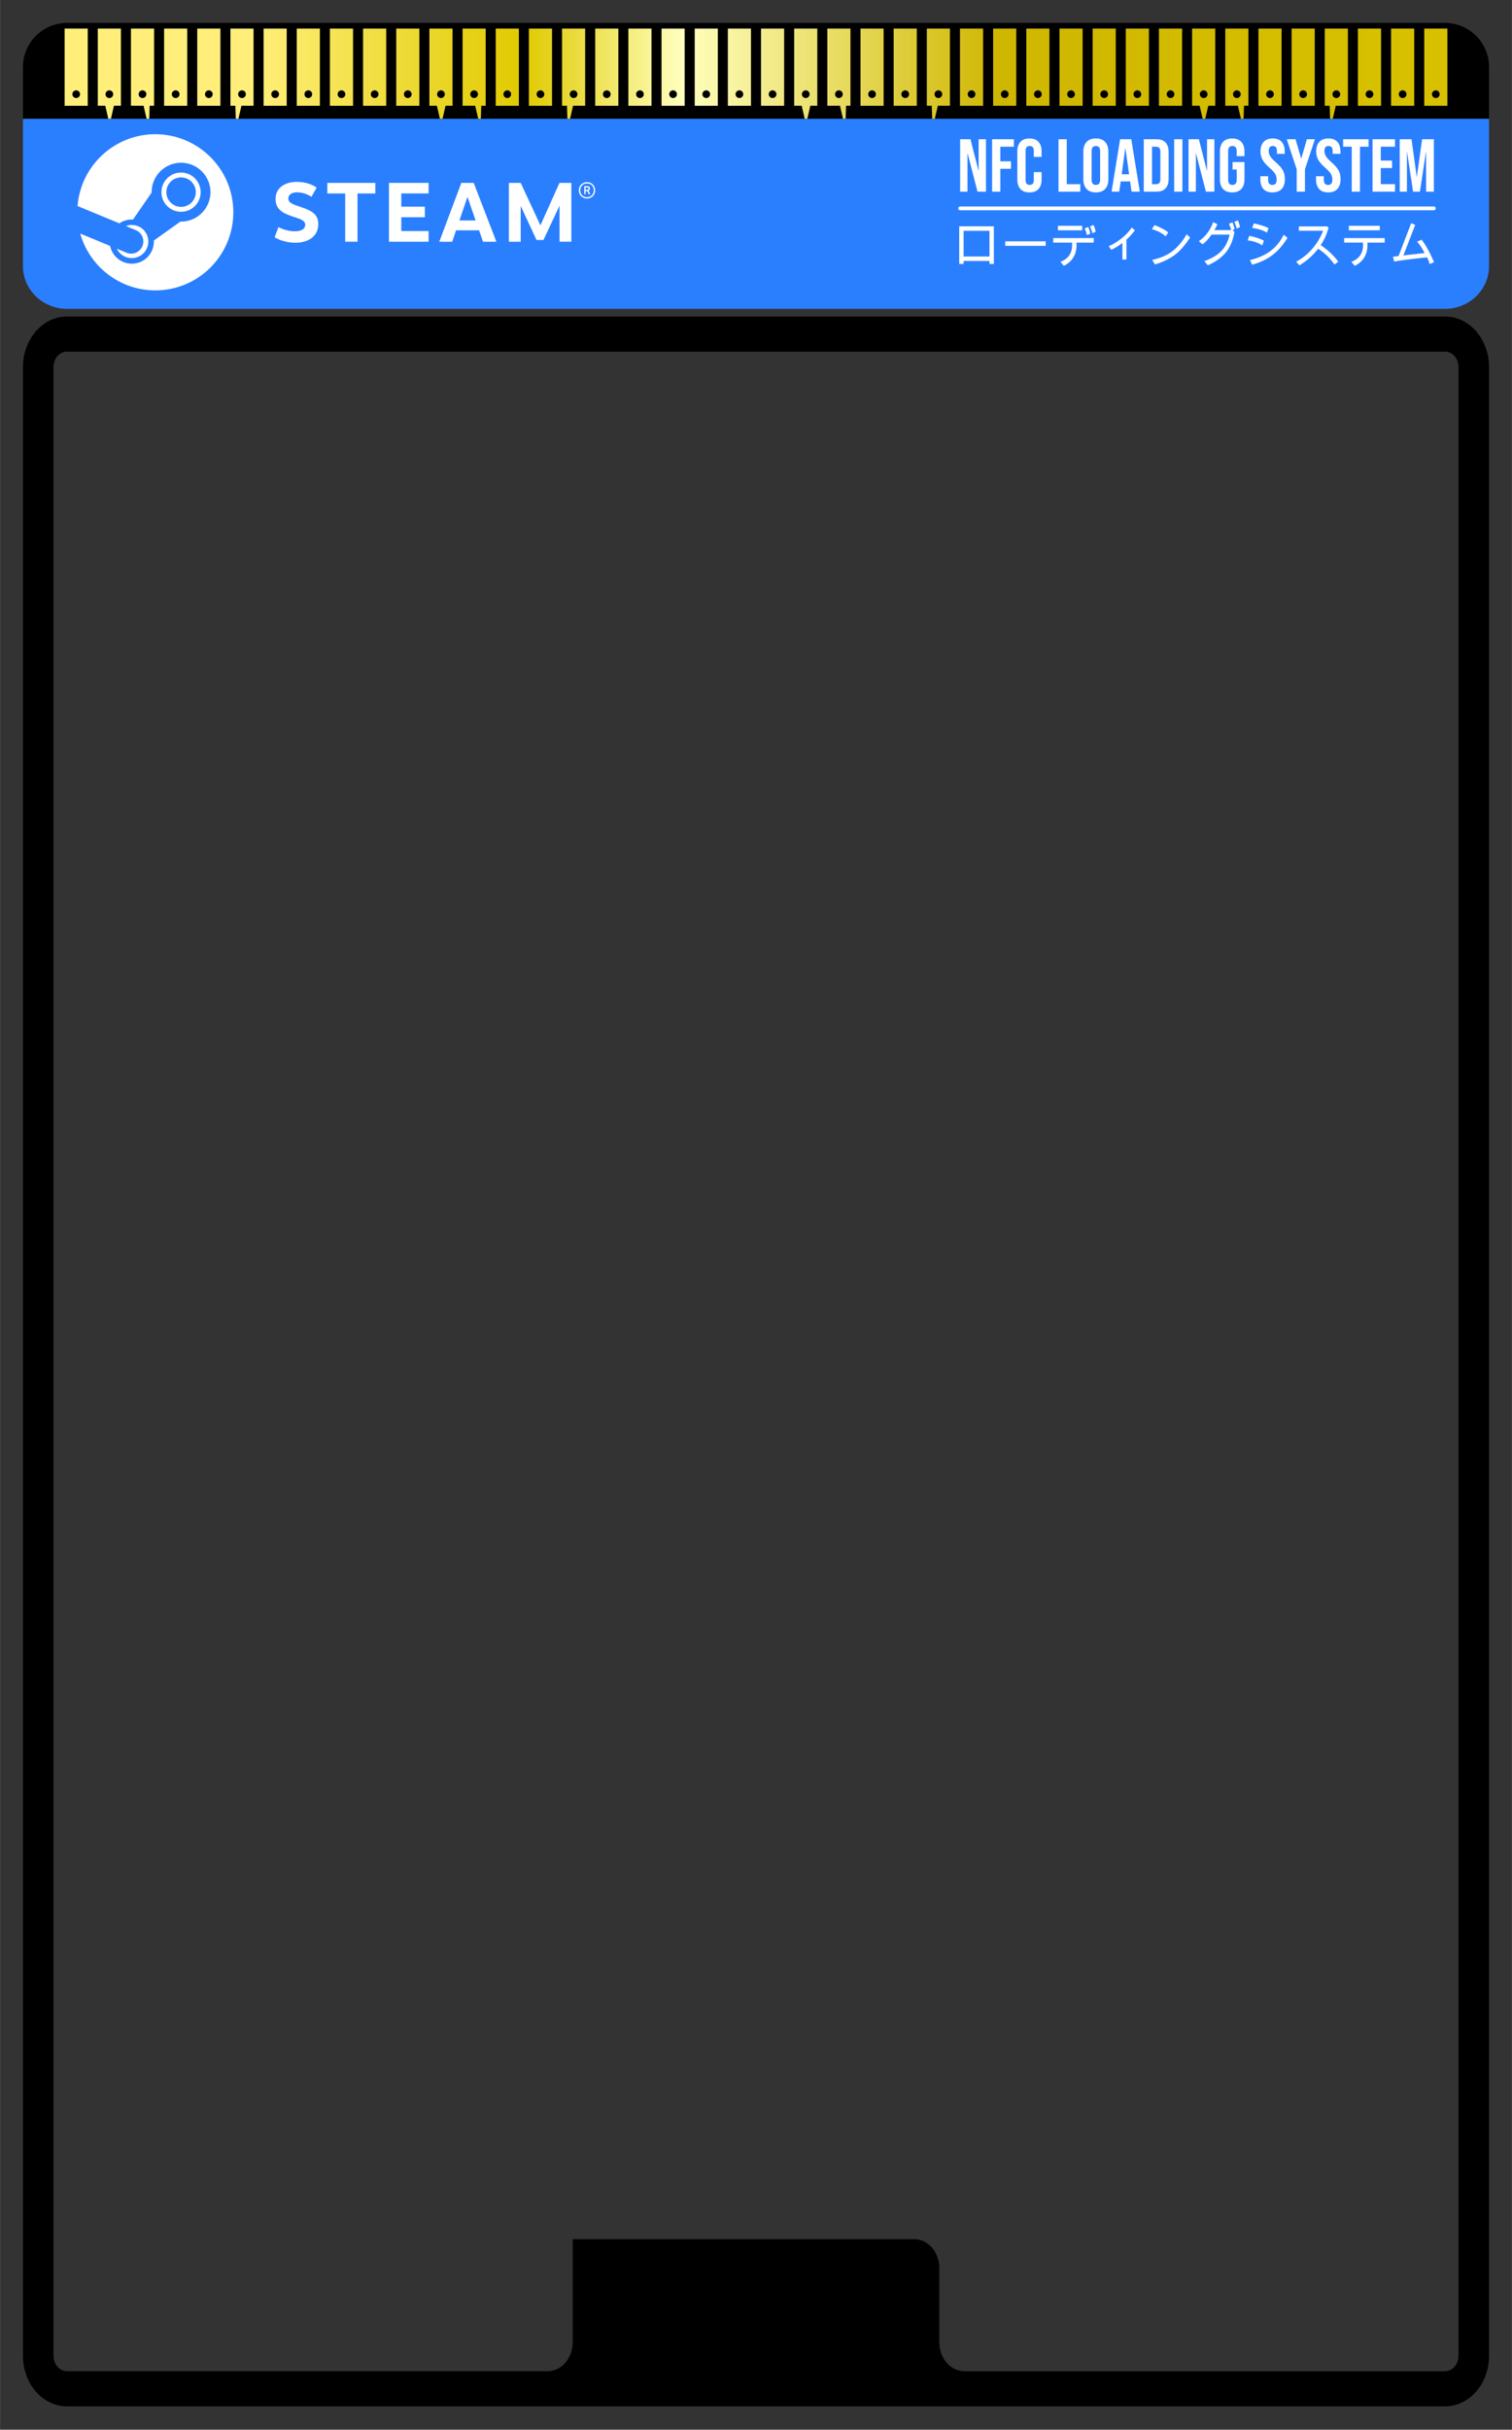 <?xml version="1.0" encoding="UTF-8" standalone="no"?>
<svg width="619" height="994" viewBox="0 0 198.048 318.048" version="1.1" xml:space="preserve"
  style="clip-rule:evenodd;fill-rule:evenodd;stroke-linejoin:round;stroke-miterlimit:2" id="svg10"
  sodipodi:docname="tapto_hucard_steam.svg" inkscape:version="1.3.2 (091e20e, 2023-11-25, custom)"
  xmlns:inkscape="http://www.inkscape.org/namespaces/inkscape"
  xmlns:sodipodi="http://sodipodi.sourceforge.net/DTD/sodipodi-0.dtd" xmlns="http://www.w3.org/2000/svg"
  xmlns:svg="http://www.w3.org/2000/svg" xmlns:serif="http://www.serif.com/">
  <rect x="0" y="0" width="198.048" height="318.048" fill="#333333" stroke="none"/>
  <sodipodi:namedview id="namedview1" pagecolor="#505050" bordercolor="#eeeeee" borderopacity="1"
    inkscape:showpageshadow="0" inkscape:pageopacity="0" inkscape:pagecheckerboard="0" inkscape:deskcolor="#505050"
    inkscape:zoom="1.4142136" inkscape:cx="663.26614" inkscape:cy="161.5739" inkscape:window-width="5120"
    inkscape:window-height="1369" inkscape:window-x="-8" inkscape:window-y="331" inkscape:window-maximized="1"
    inkscape:current-layer="Card-Top" />
  <g id="Background" transform="scale(0.32)" style="display:inline">
    <path id="Sticker-Rounded" serif:id="Sticker Rounded"
      d="m 618.9,24.756 v 944.388 c 0,13.663 -11.093,24.756 -24.756,24.756 H 24.756 C 11.093,993.9 0,982.807 0,969.144 V 24.756 C 0,11.093 11.093,0 24.756,0 H 594.144 C 607.807,0 618.9,11.093 618.9,24.756 Z"
      style="fill:none" />
  </g>
  <g id="Card-Frame" serif:id="Card Frame" transform="scale(0.32)" style="display:inline">
    <g id="Artwork-Area" serif:id="Artwork Area" transform="matrix(1,0,0,1.149,0,-146.882)">
      <path
        d="m 609.525,258.529 v 707.992 c 0,9.936 -8.068,18.004 -18.004,18.004 H 27.379 c -9.936,0 -18.004,-8.068 -18.004,-18.004 V 258.529 c 0,-9.936 8.068,-18.004 18.004,-18.004 h 564.142 c 9.936,0 18.004,8.068 18.004,18.004 z M 394.418,972.025 h 197.103 c 3.038,0 5.504,-2.466 5.504,-5.504 V 258.529 c 0,-3.038 -2.466,-5.504 -5.504,-5.504 H 27.379 c -3.038,0 -5.504,2.466 -5.504,5.504 v 707.992 c 0,3.038 2.466,5.504 5.504,5.504 h 197.103 c 5.51,-0.187 9.926,-4.719 9.926,-10.274 v -36.737 h 139.803 c 5.674,0 10.281,4.607 10.281,10.281 v 26.456 c 0,5.555 4.416,10.087 9.926,10.274 z"
        id="path1" />
      <!-- tapto logo bottom -->
    </g>
    <g id="Card-Top" serif:id="Card Top">
      <path id="path15"
        style="clip-rule:evenodd;fill-rule:evenodd;stroke-linejoin:round;stroke-miterlimit:2;display:inline;fill:#2a7fff;stroke-width:0.985"
        inkscape:label="Header-Background"
        d="M 609.525 48.535 L 609.525 108.831 C 609.525 118.496 601.441 126.341 591.484 126.341 L 27.416 126.341 C 17.459 126.341 9.375 118.496 9.375 108.831 L 9.375 48.535 " />
      <path id="NFC-Loading-System" serif:id="NFC Loading System"
        d="m 406.814,107.979 h -1.793 v -1.227 h -10.593 v 1.227 h -1.793 V 92.579 h 14.179 z m -1.793,-3.063 V 94.414 h -10.593 v 10.503 z m 23.007,-4.349 h -16.552 v -1.845 h 16.552 z m 20.469,-5.785 -1.376,0.598 c -0.238,-1.13 -0.555,-2.044 -0.949,-2.743 l 1.444,-0.608 c 0.368,0.744 0.662,1.662 0.882,2.753 z m -5.524,-0.569 h -9.924 v -1.845 h 9.924 z m 3.314,1.386 -1.366,0.589 c -0.245,-1.124 -0.562,-2.035 -0.95,-2.733 l 1.444,-0.608 c 0.369,0.744 0.659,1.662 0.872,2.753 z m 1.415,3.64 h -7.046 c 0.013,0.16 0.019,0.433 0.019,0.818 0,4.063 -1.735,6.955 -5.205,8.678 l -1.405,-1.636 c 1.577,-0.572 2.771,-1.44 3.581,-2.604 0.811,-1.164 1.216,-2.564 1.216,-4.2 0,-0.478 -0.013,-0.831 -0.038,-1.057 h -7.696 V 97.396 H 447.702 Z m 16.883,-5.007 c -1.48,1.821 -2.649,3.095 -3.508,3.82 v 8.089 h -1.647 v -6.743 c -1.583,1.216 -3.105,2.144 -4.565,2.783 l -1.018,-1.497 c 1.738,-0.704 3.5,-1.777 5.286,-3.216 1.787,-1.44 3.161,-2.895 4.124,-4.364 z m 13.636,0.837 -1.066,1.596 c -1.602,-1.39 -3.489,-2.357 -5.66,-2.903 l 1.095,-1.675 c 2.287,0.85 4.164,1.845 5.63,2.982 z m 8.936,2.085 c -2.281,3.465 -4.542,5.961 -6.785,7.491 -2.242,1.53 -4.778,2.704 -7.608,3.522 l -1.134,-1.845 c 3.541,-0.784 6.381,-2.038 8.519,-3.76 2.139,-1.723 3.999,-3.967 5.582,-6.733 z m 20.4,-4.249 -1.366,0.588 c -0.245,-1.13 -0.562,-2.041 -0.95,-2.732 l 1.444,-0.619 c 0.368,0.745 0.659,1.666 0.872,2.764 z m -2.2,0.818 -0.815,0.409 0.757,0.768 c -0.537,3.298 -1.68,6.046 -3.431,8.244 -1.751,2.197 -4.249,3.992 -7.492,5.381 l -1.366,-1.716 c 2.953,-1.031 5.268,-2.419 6.944,-4.164 1.677,-1.746 2.796,-3.972 3.358,-6.678 h -7.385 c -1.26,1.842 -2.504,3.168 -3.731,3.98 l -1.444,-1.306 c 2.662,-1.816 4.613,-4.409 5.853,-7.78 l 1.706,0.857 c -0.374,0.892 -0.778,1.696 -1.211,2.414 h 6.851 c -0.252,-1.057 -0.558,-1.908 -0.92,-2.553 l 1.454,-0.619 c 0.368,0.745 0.659,1.666 0.872,2.764 z m 13.898,-0.409 -0.64,1.856 c -1.731,-1.024 -3.745,-1.656 -6.038,-1.895 l 0.64,-1.905 c 2.545,0.545 4.559,1.194 6.038,1.945 z m 7.753,3.98 c -1.828,2.986 -3.887,5.341 -6.174,7.067 -2.287,1.726 -5.046,3.035 -8.277,3.925 l -0.91,-1.885 c 3.365,-0.805 6.172,-2.05 8.416,-3.736 2.245,-1.685 4.047,-3.898 5.404,-6.638 z m -9.644,1.167 -0.697,1.935 c -1.525,-1.097 -3.508,-1.786 -5.95,-2.064 l 0.639,-1.856 c 2.449,0.472 4.452,1.134 6.009,1.985 z m 30.451,8.577 -1.55,1.167 c -1.913,-2.687 -4.148,-4.837 -6.707,-6.454 -2.074,2.673 -4.616,4.938 -7.627,6.793 l -1.386,-1.466 c 2.5,-1.35 4.702,-3.115 6.604,-5.296 1.903,-2.181 3.387,-4.645 4.454,-7.391 h -9.943 v -1.755 l 11.63,-0.02 0.533,0.569 c -0.723,2.614 -1.796,4.977 -3.217,7.092 2.759,1.808 5.162,4.063 7.21,6.762 z m 16.989,-12.827 h -12.667 v -1.845 h 12.667 z m 1.987,5.027 h -7.046 c 0.014,0.16 0.019,0.433 0.019,0.818 0,4.063 -1.734,6.955 -5.204,8.678 l -1.406,-1.636 c 1.577,-0.572 2.771,-1.44 3.581,-2.604 0.811,-1.164 1.216,-2.564 1.216,-4.2 0,-0.478 -0.014,-0.831 -0.039,-1.057 h -7.695 v -1.845 h 16.572 z m 20.217,8.02 -1.764,0.758 c -0.239,-0.851 -0.595,-1.769 -1.066,-2.753 -6.667,0.691 -11.168,1.27 -13.5,1.735 l -0.475,-1.984 2.278,-0.259 5.165,-13.446 1.647,0.658 -4.826,12.518 8.674,-0.978 c -1.105,-2.127 -2.129,-3.674 -3.072,-4.638 l 1.841,-0.818 c 1.771,2.287 3.47,5.356 5.098,9.206 z M 393.016,86.011 c -0.423,0 -0.766,-0.343 -0.766,-0.766 0,-0.423 0.343,-0.767 0.766,-0.767 h 193.918 c 0.423,0 0.766,0.343 0.766,0.767 0,0.423 -0.343,0.766 -0.766,0.766 z m 0,-29.058 h 4.229 l 3.279,12.839 h 0.061 V 56.952 h 3.004 v 21.449 h -3.463 l -4.045,-15.658 h -0.061 v 15.658 h -3.004 z m 13.085,0 h 8.917 v 3.064 h -5.546 v 5.975 h 4.351 v 3.064 h -4.351 v 9.345 h -3.371 z m 15.291,21.756 c -1.613,0 -2.844,-0.46 -3.692,-1.379 -0.847,-0.919 -1.271,-2.216 -1.271,-3.891 V 61.916 c 0,-1.675 0.424,-2.972 1.271,-3.891 0.848,-0.92 2.079,-1.379 3.692,-1.379 1.614,0 2.845,0.46 3.693,1.379 0.847,0.919 1.271,2.216 1.271,3.891 v 2.267 h -3.187 v -2.482 c 0,-1.328 -0.562,-1.992 -1.685,-1.992 -1.124,0 -1.685,0.664 -1.685,1.992 v 11.981 c 0,1.307 0.562,1.961 1.685,1.961 1.123,0 1.685,-0.654 1.685,-1.961 v -3.278 h 3.187 v 3.033 c 0,1.675 -0.424,2.972 -1.271,3.891 -0.848,0.92 -2.079,1.379 -3.693,1.379 z m 11.891,-21.756 h 3.37 v 18.385 h 5.547 v 3.064 h -8.917 z m 15.291,21.756 c -1.654,0 -2.921,-0.47 -3.8,-1.41 -0.878,-0.94 -1.318,-2.267 -1.318,-3.984 V 62.039 c 0,-1.717 0.44,-3.044 1.318,-3.984 0.878,-0.94 2.145,-1.41 3.8,-1.41 1.655,0 2.921,0.47 3.8,1.41 0.878,0.94 1.318,2.267 1.318,3.984 v 11.276 c 0,1.717 -0.44,3.044 -1.318,3.984 -0.878,0.94 -2.144,1.41 -3.8,1.41 z m 0,-3.064 c 1.164,0 1.747,-0.705 1.747,-2.115 V 61.824 c 0,-1.409 -0.583,-2.114 -1.747,-2.114 -1.164,0 -1.747,0.705 -1.747,2.114 v 11.705 c 0,1.41 0.583,2.115 1.747,2.115 z m 9.929,-18.692 h 4.566 l 3.494,21.449 h -3.371 l -0.613,-4.259 v 0.061 h -3.831 l -0.613,4.198 h -3.126 z m 3.678,14.34 -1.502,-10.602 h -0.061 l -1.47,10.602 z m 6.006,-14.34 h 5.148 c 1.675,0 2.931,0.45 3.769,1.348 0.837,0.899 1.256,2.216 1.256,3.953 v 10.847 c 0,1.737 -0.419,3.054 -1.256,3.953 -0.838,0.899 -2.094,1.348 -3.769,1.348 h -5.148 z m 5.087,18.385 c 0.551,0 0.976,-0.163 1.271,-0.49 0.297,-0.327 0.444,-0.858 0.444,-1.594 V 62.1 c 0,-0.736 -0.148,-1.267 -0.444,-1.594 -0.296,-0.327 -0.72,-0.49 -1.271,-0.49 h -1.716 v 15.321 z m 7.355,-18.385 h 3.371 v 21.449 h -3.371 z m 5.884,0 h 4.229 l 3.278,12.839 h 0.061 V 56.952 h 3.004 v 21.449 h -3.463 l -4.045,-15.658 h -0.061 v 15.658 h -3.004 z m 17.866,21.756 c -1.634,0 -2.881,-0.465 -3.739,-1.394 -0.857,-0.93 -1.287,-2.263 -1.287,-3.999 V 62.039 c 0,-1.737 0.43,-3.07 1.287,-3.999 0.858,-0.929 2.105,-1.394 3.739,-1.394 1.634,0 2.88,0.465 3.738,1.394 0.858,0.93 1.287,2.263 1.287,3.999 v 1.838 h -3.187 v -2.054 c 0,-1.409 -0.583,-2.114 -1.747,-2.114 -1.164,0 -1.747,0.705 -1.747,2.114 V 73.56 c 0,1.389 0.583,2.084 1.747,2.084 1.164,0 1.747,-0.695 1.747,-2.084 v -4.198 h -1.685 v -3.064 h 4.872 v 7.017 c 0,1.737 -0.429,3.07 -1.287,3.999 -0.858,0.929 -2.104,1.394 -3.738,1.394 z m 16.486,0 c -1.634,0 -2.871,-0.465 -3.708,-1.394 -0.837,-0.93 -1.257,-2.263 -1.257,-3.999 v -1.226 h 3.188 v 1.471 c 0,1.389 0.582,2.084 1.746,2.084 0.572,0 1.007,-0.169 1.303,-0.506 0.297,-0.337 0.444,-0.884 0.444,-1.64 0,-0.899 -0.204,-1.69 -0.613,-2.374 -0.409,-0.684 -1.164,-1.507 -2.267,-2.467 -1.39,-1.226 -2.36,-2.334 -2.911,-3.324 -0.552,-0.991 -0.828,-2.11 -0.828,-3.355 0,-1.696 0.43,-3.008 1.287,-3.938 0.858,-0.929 2.105,-1.394 3.739,-1.394 1.614,0 2.834,0.465 3.662,1.394 0.827,0.93 1.24,2.263 1.24,3.999 v 0.889 h -3.187 v -1.104 c 0,-0.735 -0.143,-1.271 -0.429,-1.609 -0.286,-0.337 -0.705,-0.506 -1.257,-0.506 -1.123,0 -1.685,0.684 -1.685,2.054 0,0.776 0.21,1.501 0.628,2.176 0.419,0.673 1.18,1.491 2.283,2.451 1.41,1.226 2.381,2.339 2.911,3.34 0.531,1 0.797,2.176 0.797,3.523 0,1.757 -0.434,3.105 -1.302,4.045 -0.868,0.94 -2.131,1.41 -3.785,1.41 z m 9.929,-9.438 -4.075,-12.318 h 3.585 l 2.298,7.875 h 0.061 l 2.298,-7.875 h 3.278 l -4.075,12.318 v 9.131 h -3.371 z m 12.871,9.438 c -1.635,0 -2.871,-0.465 -3.708,-1.394 -0.838,-0.93 -1.257,-2.263 -1.257,-3.999 v -1.226 h 3.187 v 1.471 c 0,1.389 0.583,2.084 1.747,2.084 0.572,0 1.007,-0.169 1.303,-0.506 0.296,-0.337 0.444,-0.884 0.444,-1.64 0,-0.899 -0.204,-1.69 -0.613,-2.374 -0.409,-0.684 -1.164,-1.507 -2.268,-2.467 -1.389,-1.226 -2.36,-2.334 -2.911,-3.324 -0.551,-0.991 -0.827,-2.11 -0.827,-3.355 0,-1.696 0.429,-3.008 1.287,-3.938 0.858,-0.929 2.104,-1.394 3.738,-1.394 1.614,0 2.835,0.465 3.662,1.394 0.827,0.93 1.241,2.263 1.241,3.999 v 0.889 h -3.187 v -1.104 c 0,-0.735 -0.143,-1.271 -0.429,-1.609 -0.287,-0.337 -0.705,-0.506 -1.257,-0.506 -1.124,0 -1.685,0.684 -1.685,2.054 0,0.776 0.21,1.501 0.628,2.176 0.419,0.673 1.18,1.491 2.283,2.451 1.41,1.226 2.38,2.339 2.911,3.34 0.531,1 0.797,2.176 0.797,3.523 0,1.757 -0.434,3.105 -1.303,4.045 -0.868,0.94 -2.13,1.41 -3.784,1.41 z m 9.653,-18.692 h -3.525 v -3.064 h 10.42 v 3.064 h -3.524 v 18.385 h -3.371 z m 8.519,-3.064 h 9.193 v 3.064 h -5.822 v 5.668 h 4.627 v 3.064 h -4.627 v 6.588 h 5.822 v 3.064 h -9.193 z m 11.124,0 h 4.811 l 2.145,15.351 h 0.061 l 2.145,-15.351 h 4.812 v 21.449 h -3.188 V 62.161 h -0.061 l -2.452,16.24 h -2.819 l -2.451,-16.24 h -0.061 v 16.24 h -2.941 z"
        style="fill:#ffffff;stroke-width:0.777" />
      <!-- <g
   id="Wizzo.dev-TapTo"
   serif:id="Wizzo.dev/TapTo"
   inkscape:label="Wizzo.dev-TapTo"
   transform="translate(-13.998593,849.91495)">
                <path
   d="m 592.525,95.023 v 0.009 c 0,10.346 -8.4,18.746 -18.745,18.746 H 437.27 c -10.345,0 -18.745,-8.4 -18.745,-18.746 v -0.009 c 0,-10.346 8.4,-18.745 18.745,-18.745 h 136.51 c 10.345,0 18.745,8.399 18.745,18.745 z"
   style="fill:#000000"
   id="path2" />
                <path
   d="m 434.455,85.823 h 2.788 l 1.289,14.149 h 0.053 l 1.368,-14.149 h 3.156 l 1.368,14.149 h 0.052 l 1.289,-14.149 h 2.499 l -1.868,18.41 h -3.603 l -1.315,-12.414 h -0.053 l -1.315,12.414 h -3.84 z m 15.335,0 h 2.893 v 18.41 h -2.893 z m 4.471,15.832 5.366,-13.202 h -5.103 v -2.63 h 8.207 V 88.4 l -5.366,13.203 h 5.366 v 2.63 h -8.47 z m 9.653,0 5.366,-13.202 h -5.103 v -2.63 h 8.207 V 88.4 l -5.366,13.203 h 5.366 v 2.63 h -8.47 z m 14.283,2.841 c -1.421,0 -2.508,-0.403 -3.262,-1.21 -0.754,-0.806 -1.131,-1.946 -1.131,-3.419 v -9.678 c 0,-1.473 0.377,-2.613 1.131,-3.419 0.754,-0.807 1.841,-1.21 3.262,-1.21 1.42,0 2.507,0.403 3.261,1.21 0.754,0.806 1.131,1.946 1.131,3.419 v 9.678 c 0,1.473 -0.377,2.613 -1.131,3.419 -0.754,0.807 -1.841,1.21 -3.261,1.21 z m 0,-2.63 c 0.999,0 1.499,-0.605 1.499,-1.815 V 90.005 c 0,-1.21 -0.5,-1.815 -1.499,-1.815 -1,0 -1.5,0.605 -1.5,1.815 v 10.046 c 0,1.21 0.5,1.815 1.5,1.815 z m 6.181,-0.421 h 2.788 v 2.788 h -2.788 z m 4.945,-15.622 h 4.418 c 1.438,0 2.517,0.386 3.236,1.157 0.719,0.771 1.078,1.902 1.078,3.393 v 9.31 c 0,1.49 -0.359,2.621 -1.078,3.393 -0.719,0.771 -1.798,1.157 -3.236,1.157 h -4.418 z m 4.366,15.78 c 0.473,0 0.837,-0.14 1.091,-0.421 0.255,-0.28 0.382,-0.736 0.382,-1.368 v -9.573 c 0,-0.631 -0.127,-1.087 -0.382,-1.367 -0.254,-0.281 -0.618,-0.421 -1.091,-0.421 h -1.473 v 13.15 z m 6.312,-15.78 h 7.891 v 2.63 h -4.997 v 4.865 h 3.971 v 2.63 h -3.971 v 5.655 h 4.997 v 2.63 h -7.891 z m 8.786,0 h 2.919 l 1.894,14.281 h 0.053 l 1.893,-14.281 h 2.657 l -2.788,18.41 h -3.84 z m 16.57,0 h 2.499 l -7.26,18.41 h -2.498 z m 6.339,2.63 h -3.025 v -2.63 h 8.943 v 2.63 h -3.025 v 15.78 h -2.893 z m 8.338,-2.63 h 3.919 l 2.999,18.41 h -2.894 l -0.526,-3.656 v 0.053 h -3.288 l -0.526,3.603 h -2.682 z m 3.156,12.308 -1.288,-9.1 h -0.053 l -1.263,9.1 z m 5.156,-12.308 h 4.261 c 1.438,0 2.516,0.386 3.235,1.157 0.719,0.771 1.078,1.902 1.078,3.393 v 1.814 c 0,1.491 -0.359,2.622 -1.078,3.393 -0.719,0.772 -1.797,1.157 -3.235,1.157 h -1.368 v 7.496 h -2.893 z m 4.261,8.284 c 0.473,0 0.828,-0.131 1.065,-0.394 0.237,-0.263 0.355,-0.71 0.355,-1.341 v -2.183 c 0,-0.632 -0.118,-1.079 -0.355,-1.342 -0.237,-0.263 -0.592,-0.394 -1.065,-0.394 h -1.368 v 5.654 z m 8.206,-5.654 h -3.025 v -2.63 h 8.943 v 2.63 h -3.025 v 15.78 h -2.893 z m 11.389,16.043 c -1.42,0 -2.507,-0.403 -3.261,-1.21 -0.754,-0.806 -1.131,-1.946 -1.131,-3.419 v -9.678 c 0,-1.473 0.377,-2.613 1.131,-3.419 0.754,-0.807 1.841,-1.21 3.261,-1.21 1.421,0 2.508,0.403 3.262,1.21 0.754,0.806 1.131,1.946 1.131,3.419 v 9.678 c 0,1.473 -0.377,2.613 -1.131,3.419 -0.754,0.807 -1.841,1.21 -3.262,1.21 z m 0,-2.63 c 1,0 1.499,-0.605 1.499,-1.815 V 90.005 c 0,-1.21 -0.499,-1.815 -1.499,-1.815 -0.999,0 -1.499,0.605 -1.499,1.815 v 10.046 c 0,1.21 0.5,1.815 1.499,1.815 z"
   id="path3"
   style="fill:#ffffff" />
            </g> -->
      <path id="Pins-Background" serif:id="Pins Background"
        d="M 9.375,48.574 V 27.416 c 0,-9.957 8.084,-18.041 18.041,-18.041 h 564.068 c 9.957,0 18.041,8.084 18.041,18.041 v 21.158 z" />
      <path id="Pins"
        d="M 35.903,11.708 V 43.269 H 26.434 V 11.708 Z m -4.735,25.247 c -0.87,0 -1.577,0.707 -1.577,1.58 0,0.87 0.707,1.577 1.577,1.577 0.871,0 1.578,-0.707 1.578,-1.577 0,-0.873 -0.707,-1.58 -1.578,-1.58 z M 171.65,11.708 v 31.561 h -9.469 V 11.708 Z m -4.735,25.247 c -0.87,0 -1.577,0.707 -1.577,1.58 0,0.87 0.707,1.577 1.577,1.577 0.871,0 1.578,-0.707 1.578,-1.577 0,-0.873 -0.707,-1.58 -1.578,-1.58 z M 483.869,11.708 v 31.561 h -9.47 V 11.708 Z m -4.736,25.247 c -0.87,0 -1.577,0.707 -1.577,1.58 0,0.87 0.707,1.577 1.577,1.577 0.871,0 1.579,-0.707 1.579,-1.577 0,-0.873 -0.708,-1.58 -1.579,-1.58 z M 320.972,11.708 v 31.561 h -9.469 V 11.708 Z m -4.735,25.247 c -0.87,0 -1.578,0.707 -1.578,1.58 0,0.87 0.708,1.577 1.578,1.577 0.871,0 1.578,-0.707 1.578,-1.577 0,-0.873 -0.707,-1.58 -1.578,-1.58 z M 76.627,11.708 V 43.269 H 67.158 V 11.708 Z m -4.735,25.247 c -0.87,0 -1.577,0.707 -1.577,1.58 0,0.87 0.707,1.577 1.577,1.577 0.871,0 1.578,-0.707 1.578,-1.577 0,-0.873 -0.707,-1.58 -1.578,-1.58 z M 212.374,11.708 v 31.561 h -9.469 V 11.708 Z m -4.735,25.247 c -0.87,0 -1.577,0.707 -1.577,1.58 0,0.87 0.707,1.577 1.577,1.577 0.871,0 1.579,-0.707 1.579,-1.577 0,-0.873 -0.708,-1.58 -1.579,-1.58 z M 524.593,11.708 v 31.561 h -9.47 V 11.708 Z m -4.736,25.247 c -0.869,0 -1.577,0.707 -1.577,1.58 0,0.87 0.708,1.577 1.577,1.577 0.872,0 1.579,-0.707 1.579,-1.577 0,-0.873 -0.707,-1.58 -1.579,-1.58 z M 361.696,11.708 v 31.561 h -9.469 V 11.708 Z m -4.735,25.247 c -0.87,0 -1.577,0.707 -1.577,1.58 0,0.87 0.707,1.577 1.577,1.577 0.871,0 1.578,-0.707 1.578,-1.577 0,-0.873 -0.707,-1.58 -1.578,-1.58 z M 117.351,11.708 v 31.561 h -9.469 V 11.708 Z m -4.735,25.247 c -0.87,0 -1.577,0.707 -1.577,1.58 0,0.87 0.707,1.577 1.577,1.577 0.871,0 1.579,-0.707 1.579,-1.577 0,-0.873 -0.708,-1.58 -1.579,-1.58 z M 253.099,11.708 v 31.561 h -9.47 V 11.708 Z m -4.736,25.247 c -0.87,0 -1.577,0.707 -1.577,1.58 0,0.87 0.707,1.577 1.577,1.577 0.871,0 1.579,-0.707 1.579,-1.577 0,-0.873 -0.708,-1.58 -1.579,-1.58 z M 565.317,11.708 v 31.561 h -9.47 V 11.708 Z m -4.735,25.247 c -0.87,0 -1.578,0.707 -1.578,1.58 0,0.87 0.708,1.577 1.578,1.577 0.871,0 1.578,-0.707 1.578,-1.577 0,-0.873 -0.707,-1.58 -1.578,-1.58 z M 402.42,11.708 v 31.561 h -9.469 V 11.708 Z m -4.735,25.247 c -0.87,0 -1.577,0.707 -1.577,1.58 0,0.87 0.707,1.577 1.577,1.577 0.871,0 1.578,-0.707 1.578,-1.577 0,-0.873 -0.707,-1.58 -1.578,-1.58 z M 144.501,11.708 v 31.561 h -9.47 V 11.708 Z m -4.736,25.247 c -0.869,0 -1.577,0.707 -1.577,1.58 0,0.87 0.708,1.577 1.577,1.577 0.872,0 1.579,-0.707 1.579,-1.577 0,-0.873 -0.707,-1.58 -1.579,-1.58 z M 456.719,11.708 V 43.269 H 447.25 V 11.708 Z m -4.735,25.247 c -0.87,0 -1.577,0.707 -1.577,1.58 0,0.87 0.707,1.577 1.577,1.577 0.871,0 1.578,-0.707 1.578,-1.577 0,-0.873 -0.707,-1.58 -1.578,-1.58 z M 280.248,11.708 v 31.561 h -9.47 V 11.708 Z m -4.735,25.247 c -0.87,0 -1.578,0.707 -1.578,1.58 0,0.87 0.708,1.577 1.578,1.577 0.871,0 1.578,-0.707 1.578,-1.577 0,-0.873 -0.707,-1.58 -1.578,-1.58 z M 592.466,11.708 v 31.561 h -9.469 V 11.708 Z m -4.735,25.247 c -0.87,0 -1.577,0.707 -1.577,1.58 0,0.87 0.707,1.577 1.577,1.577 0.871,0 1.578,-0.707 1.578,-1.577 0,-0.873 -0.707,-1.58 -1.578,-1.58 z M 429.57,11.708 V 43.269 H 420.1 V 11.708 Z m -4.736,25.247 c -0.869,0 -1.577,0.707 -1.577,1.58 0,0.87 0.708,1.577 1.577,1.577 0.872,0 1.579,-0.707 1.579,-1.577 0,-0.873 -0.707,-1.58 -1.579,-1.58 z M 90.202,11.708 v 31.561 h -9.47 V 11.708 Z m -4.735,25.247 c -0.87,0 -1.578,0.707 -1.578,1.58 0,0.87 0.708,1.577 1.578,1.577 0.871,0 1.578,-0.707 1.578,-1.577 0,-0.873 -0.707,-1.58 -1.578,-1.58 z M 225.949,11.708 V 43.269 H 216.48 V 11.708 Z m -4.735,25.247 c -0.87,0 -1.577,0.707 -1.577,1.58 0,0.87 0.707,1.577 1.577,1.577 0.871,0 1.578,-0.707 1.578,-1.577 0,-0.873 -0.707,-1.58 -1.578,-1.58 z M 538.168,11.708 v 31.561 h -9.47 V 11.708 Z m -4.736,25.247 c -0.87,0 -1.577,0.707 -1.577,1.58 0,0.87 0.707,1.577 1.577,1.577 0.871,0 1.579,-0.707 1.579,-1.577 0,-0.873 -0.708,-1.58 -1.579,-1.58 z M 375.271,11.708 v 31.561 h -9.47 V 11.708 Z m -4.735,25.247 c -0.87,0 -1.578,0.707 -1.578,1.58 0,0.87 0.708,1.577 1.578,1.577 0.871,0 1.578,-0.707 1.578,-1.577 0,-0.873 -0.707,-1.58 -1.578,-1.58 z M 130.926,11.708 v 31.561 h -9.469 V 11.708 Z m -4.735,25.247 c -0.87,0 -1.577,0.707 -1.577,1.58 0,0.87 0.707,1.577 1.577,1.577 0.871,0 1.578,-0.707 1.578,-1.577 0,-0.873 -0.707,-1.58 -1.578,-1.58 z M 266.673,11.708 v 31.561 h -9.469 V 11.708 Z m -4.735,25.247 c -0.87,0 -1.577,0.707 -1.577,1.58 0,0.87 0.707,1.577 1.577,1.577 0.871,0 1.578,-0.707 1.578,-1.577 0,-0.873 -0.707,-1.58 -1.578,-1.58 z M 578.892,11.708 v 31.561 h -9.47 V 11.708 Z m -4.736,25.247 c -0.87,0 -1.577,0.707 -1.577,1.58 0,0.87 0.707,1.577 1.577,1.577 0.871,0 1.579,-0.707 1.579,-1.577 0,-0.873 -0.708,-1.58 -1.579,-1.58 z M 415.995,11.708 v 31.561 h -9.469 V 11.708 Z m -4.735,25.247 c -0.87,0 -1.578,0.707 -1.578,1.58 0,0.87 0.708,1.577 1.578,1.577 0.871,0 1.578,-0.707 1.578,-1.577 0,-0.873 -0.707,-1.58 -1.578,-1.58 z M 158.076,11.708 v 31.561 h -9.47 V 11.708 Z m -4.736,25.247 c -0.87,0 -1.577,0.707 -1.577,1.58 0,0.87 0.707,1.577 1.577,1.577 0.871,0 1.579,-0.707 1.579,-1.577 0,-0.873 -0.708,-1.58 -1.579,-1.58 z M 470.294,11.708 v 31.561 h -9.47 V 11.708 Z m -4.735,25.247 c -0.87,0 -1.578,0.707 -1.578,1.58 0,0.87 0.708,1.577 1.578,1.577 0.871,0 1.578,-0.707 1.578,-1.577 0,-0.873 -0.707,-1.58 -1.578,-1.58 z M 307.397,11.708 v 31.561 h -9.469 V 11.708 Z m -4.735,25.247 c -0.87,0 -1.577,0.707 -1.577,1.58 0,0.87 0.707,1.577 1.577,1.577 0.871,0 1.579,-0.707 1.579,-1.577 0,-0.873 -0.708,-1.58 -1.579,-1.58 z m -8.839,-25.247 v 31.561 h -9.47 V 11.708 Z m -4.736,25.247 c -0.87,0 -1.577,0.707 -1.577,1.58 0,0.87 0.707,1.577 1.577,1.577 0.871,0 1.579,-0.707 1.579,-1.577 0,-0.873 -0.708,-1.58 -1.579,-1.58 z M 443.145,11.708 v 31.561 h -9.47 V 11.708 Z m -4.736,25.247 c -0.87,0 -1.577,0.707 -1.577,1.58 0,0.87 0.707,1.577 1.577,1.577 0.871,0 1.579,-0.707 1.579,-1.577 0,-0.873 -0.708,-1.58 -1.579,-1.58 z m -395.33,6.313 h -3.07 v -31.56 h 9.469 v 31.56 H 46.62 l -1.233,5.306 h -1.075 z m 1.664,-6.312 c -0.871,0 -1.578,0.707 -1.578,1.578 0,0.871 0.707,1.578 1.578,1.578 0.871,0 1.578,-0.707 1.578,-1.578 0,-0.871 -0.707,-1.578 -1.578,-1.578 z m 134.083,6.312 h -3.07 v -31.56 h 9.469 v 31.56 h -2.858 l -1.233,5.306 h -1.075 z m 1.664,-6.312 c -0.871,0 -1.578,0.707 -1.578,1.578 0,0.871 0.707,1.578 1.578,1.578 0.871,0 1.578,-0.707 1.578,-1.578 0,-0.871 -0.707,-1.578 -1.578,-1.578 z m 310.554,6.312 h -3.07 v -31.56 h 9.469 v 31.56 h -2.857 l -1.233,5.306 h -1.076 z m 1.665,-6.312 c -0.872,0 -1.579,0.707 -1.579,1.578 0,0.871 0.707,1.578 1.579,1.578 0.871,0 1.578,-0.707 1.578,-1.578 0,-0.871 -0.707,-1.578 -1.578,-1.578 z m -164.561,6.312 h -3.07 v -31.56 h 9.469 v 31.56 h -2.858 l -1.233,5.306 h -1.075 z m 1.664,-6.312 c -0.871,0 -1.578,0.707 -1.578,1.578 0,0.871 0.707,1.578 1.578,1.578 0.871,0 1.578,-0.707 1.578,-1.578 0,-0.871 -0.707,-1.578 -1.578,-1.578 z M 96.325,43.268 h -2.018 v -31.56 h 9.469 v 31.56 h -4.961 l -1.233,5.306 h -1.076 z m 2.717,-6.312 c -0.871,0 -1.578,0.707 -1.578,1.578 0,0.871 0.707,1.578 1.578,1.578 0.871,0 1.578,-0.707 1.578,-1.578 0,-0.871 -0.707,-1.578 -1.578,-1.578 z m 133.031,6.312 h -2.018 v -31.56 h 9.469 v 31.56 h -4.962 l -1.233,5.306 h -1.075 z m 2.716,-6.312 c -0.871,0 -1.578,0.707 -1.578,1.578 0,0.871 0.707,1.578 1.578,1.578 0.871,0 1.578,-0.707 1.578,-1.578 0,-0.871 -0.707,-1.578 -1.578,-1.578 z m 309.502,6.312 h -2.018 v -31.56 h 9.469 v 31.56 h -4.962 l -1.233,5.306 h -1.075 z m 2.716,-6.312 c -0.871,0 -1.578,0.707 -1.578,1.578 0,0.871 0.707,1.578 1.578,1.578 0.872,0 1.579,-0.707 1.579,-1.578 0,-0.871 -0.707,-1.578 -1.579,-1.578 z m -165.613,6.312 h -2.018 v -31.56 h 9.469 v 31.56 h -4.961 l -1.233,5.306 h -1.076 z m 2.717,-6.312 c -0.871,0 -1.578,0.707 -1.578,1.578 0,0.871 0.707,1.578 1.578,1.578 0.871,0 1.578,-0.707 1.578,-1.578 0,-0.871 -0.707,-1.578 -1.578,-1.578 z M 58.758,43.268 h -5.175 v -31.56 h 9.469 v 31.56 h -1.805 l -0.181,5.306 h -1.075 z m -0.44,-6.312 c -0.871,0 -1.578,0.707 -1.578,1.578 0,0.871 0.707,1.578 1.578,1.578 0.871,0 1.578,-0.707 1.578,-1.578 0,-0.871 -0.707,-1.578 -1.578,-1.578 z m 136.187,6.312 h -5.175 v -31.56 h 9.469 v 31.56 h -1.805 l -0.181,5.306 h -1.075 z m -0.44,-6.312 c -0.871,0 -1.578,0.707 -1.578,1.578 0,0.871 0.707,1.578 1.578,1.578 0.871,0 1.578,-0.707 1.578,-1.578 0,-0.871 -0.707,-1.578 -1.578,-1.578 z m 312.658,6.312 h -5.174 v -31.56 h 9.469 v 31.56 h -1.806 l -0.181,5.306 h -1.075 z m -0.44,-6.312 c -0.871,0 -1.578,0.707 -1.578,1.578 0,0.871 0.707,1.578 1.578,1.578 0.871,0 1.579,-0.707 1.579,-1.578 0,-0.871 -0.708,-1.578 -1.579,-1.578 z m -162.456,6.312 h -5.175 v -31.56 h 9.469 v 31.56 h -1.805 l -0.181,5.306 h -1.075 z m -0.44,-6.312 c -0.871,0 -1.578,0.707 -1.578,1.578 0,0.871 0.707,1.578 1.578,1.578 0.871,0 1.578,-0.707 1.578,-1.578 0,-0.871 -0.707,-1.578 -1.578,-1.578 z"
        style="fill:url(#_Linear1)" />
      <g id="g1" transform="matrix(0.722,0,0,0.722,31.002,54.182)">
        <path
          d="M 45.084,1 C 21.846,1 2.809,18.918 1,41.689 l 23.71,9.803 c 2.009,-1.374 4.436,-2.179 7.047,-2.179 0.234,0 0.467,0.01 0.698,0.021 L 42.999,34.051 c 0,-0.073 0,-0.144 0,-0.216 0,-9.199 7.483,-16.683 16.683,-16.683 9.199,0 16.682,7.484 16.682,16.683 0,9.199 -7.483,16.684 -16.682,16.684 -0.127,0 -0.253,0 -0.379,-0.01 l -15.038,10.73 c 0.01,0.195 0.015,0.394 0.015,0.592 0,6.906 -5.617,12.522 -12.522,12.522 -6.061,0 -11.129,-4.326 -12.277,-10.055 L 2.524,57.292 c 5.25,18.568 22.309,32.181 42.56,32.181 24.432,0 44.237,-19.806 44.237,-44.235 C 89.321,20.805 69.515,1 45.084,1"
          id="path1-8" style="fill:#ffffff" />
        <path
          d="m 28.721,68.122 -5.434,-2.245 c 0.963,2.005 2.629,3.684 4.841,4.606 4.782,1.992 10.295,-0.277 12.288,-5.063 0.965,-2.314 0.971,-4.869 0.014,-7.189 C 39.475,55.91 37.673,54.1 35.356,53.134 33.057,52.177 30.594,52.212 28.43,53.029 l 5.613,2.321 c 3.527,1.47 5.195,5.52 3.725,9.047 -1.467,3.528 -5.52,5.196 -9.047,3.725"
          id="path2-2" style="fill:#ffffff" />
        <path
          d="m 70.796,33.835 c 0,-6.129 -4.986,-11.116 -11.116,-11.116 -6.129,0 -11.116,4.987 -11.116,11.116 0,6.13 4.987,11.115 11.116,11.115 6.13,0 11.116,-4.986 11.116,-11.115 M 51.348,33.816 c 0,-4.612 3.739,-8.35 8.351,-8.35 4.612,0 8.351,3.738 8.351,8.35 0,4.612 -3.739,8.35 -8.351,8.35 -4.612,0 -8.351,-3.739 -8.351,-8.35"
          id="path3-5" style="fill:#ffffff" />
        <path
          d="m 136.564,31.267 -2.964,5.21 c -2.283,-1.595 -5.377,-2.555 -8.078,-2.555 -3.087,0 -4.997,1.278 -4.997,3.567 0,2.781 3.393,3.428 8.436,5.238 5.421,1.917 8.537,4.17 8.537,9.135 0,6.793 -5.342,10.608 -13.02,10.608 -3.742,0 -8.256,-0.966 -11.726,-3.077 l 2.162,-5.776 c 2.819,1.489 6.191,2.372 9.197,2.372 4.052,0 5.978,-1.495 5.978,-3.705 0,-2.529 -2.937,-3.289 -7.678,-4.859 -5.403,-1.804 -9.147,-4.171 -9.147,-9.666 0,-6.197 4.963,-9.756 12.104,-9.756 4.977,0 8.977,1.577 11.196,3.264"
          id="path4" style="fill:#ffffff" />
        <path d="M 152.755,61.899 V 34.56 h -10.13 v -5.986 h 27.209 v 5.986 h -10.1 v 27.339 z" id="path5"
          style="fill:#ffffff" />
        <path
          d="m 197.902,42.051 v 5.986 h -13.356 v 7.821 h 15.496 v 6.041 H 177.569 V 28.574 h 22.473 v 5.968 h -15.496 v 7.509 z"
          id="path6" style="fill:#ffffff" />
        <path
          d="m 215.619,55.429 -2.206,6.471 h -7.316 l 12.495,-33.325 h 7.025 l 12.848,33.324 h -7.563 l -2.254,-6.471 h -13.029 z m 6.446,-18.905 -4.551,13.343 h 9.196 z"
          id="path7" style="fill:#ffffff" />
        <path
          d="m 261.224,60.928 -8.972,-19.299 v 20.27 h -6.683 V 28.574 h 6.668 l 11.2,24.056 10.802,-24.056 h 6.726 v 33.325 h -6.682 V 41.455 l -9.12,19.473 z"
          id="path8" style="fill:#ffffff" />
        <path
          d="m 294.457,32.778 c 0,2.864 -2.146,4.649 -4.609,4.649 -2.472,0 -4.623,-1.785 -4.623,-4.649 0,-2.863 2.151,-4.636 4.623,-4.636 2.464,0 4.609,1.773 4.609,4.636 m -8.457,0 c 0,2.396 1.726,3.901 3.848,3.901 2.114,0 3.833,-1.505 3.833,-3.901 0,-2.403 -1.719,-3.885 -3.833,-3.885 -2.116,0 -3.848,1.5 -3.848,3.885 m 3.912,-2.369 c 1.195,0 1.597,0.632 1.597,1.315 0,0.626 -0.371,1.046 -0.823,1.26 l 1.071,2.007 h -0.877 l -0.903,-1.779 h -0.931 v 1.779 h -0.73 v -4.582 z m -0.859,2.132 h 0.814 c 0.527,0 0.838,-0.331 0.838,-0.747 0,-0.42 -0.223,-0.69 -0.84,-0.69 h -0.813 v 1.437 z"
          id="path9" style="display:inline;fill:#ffffff" />
      </g>
    </g>
  </g>
  <defs id="defs10">
    <linearGradient id="_Linear1" x1="0" y1="0" x2="1" y2="0" gradientUnits="userSpaceOnUse"
      gradientTransform="matrix(-464.131,0,0,-464.086,567.296,12.809)">
      <stop offset="0" style="stop-color:#d7c000;stop-opacity:1" id="stop6" />
      <stop offset="0.34" style="stop-color:#cfb600;stop-opacity:1" id="stop7" />
      <stop offset="0.62" style="stop-color:#ffffbf;stop-opacity:1" id="stop8" />
      <stop offset="0.76" style="stop-color:#e0ca00;stop-opacity:1" id="stop9" />
      <stop offset="1" style="stop-color:#ffef7a;stop-opacity:1" id="stop10" />
    </linearGradient>
  </defs>
</svg>